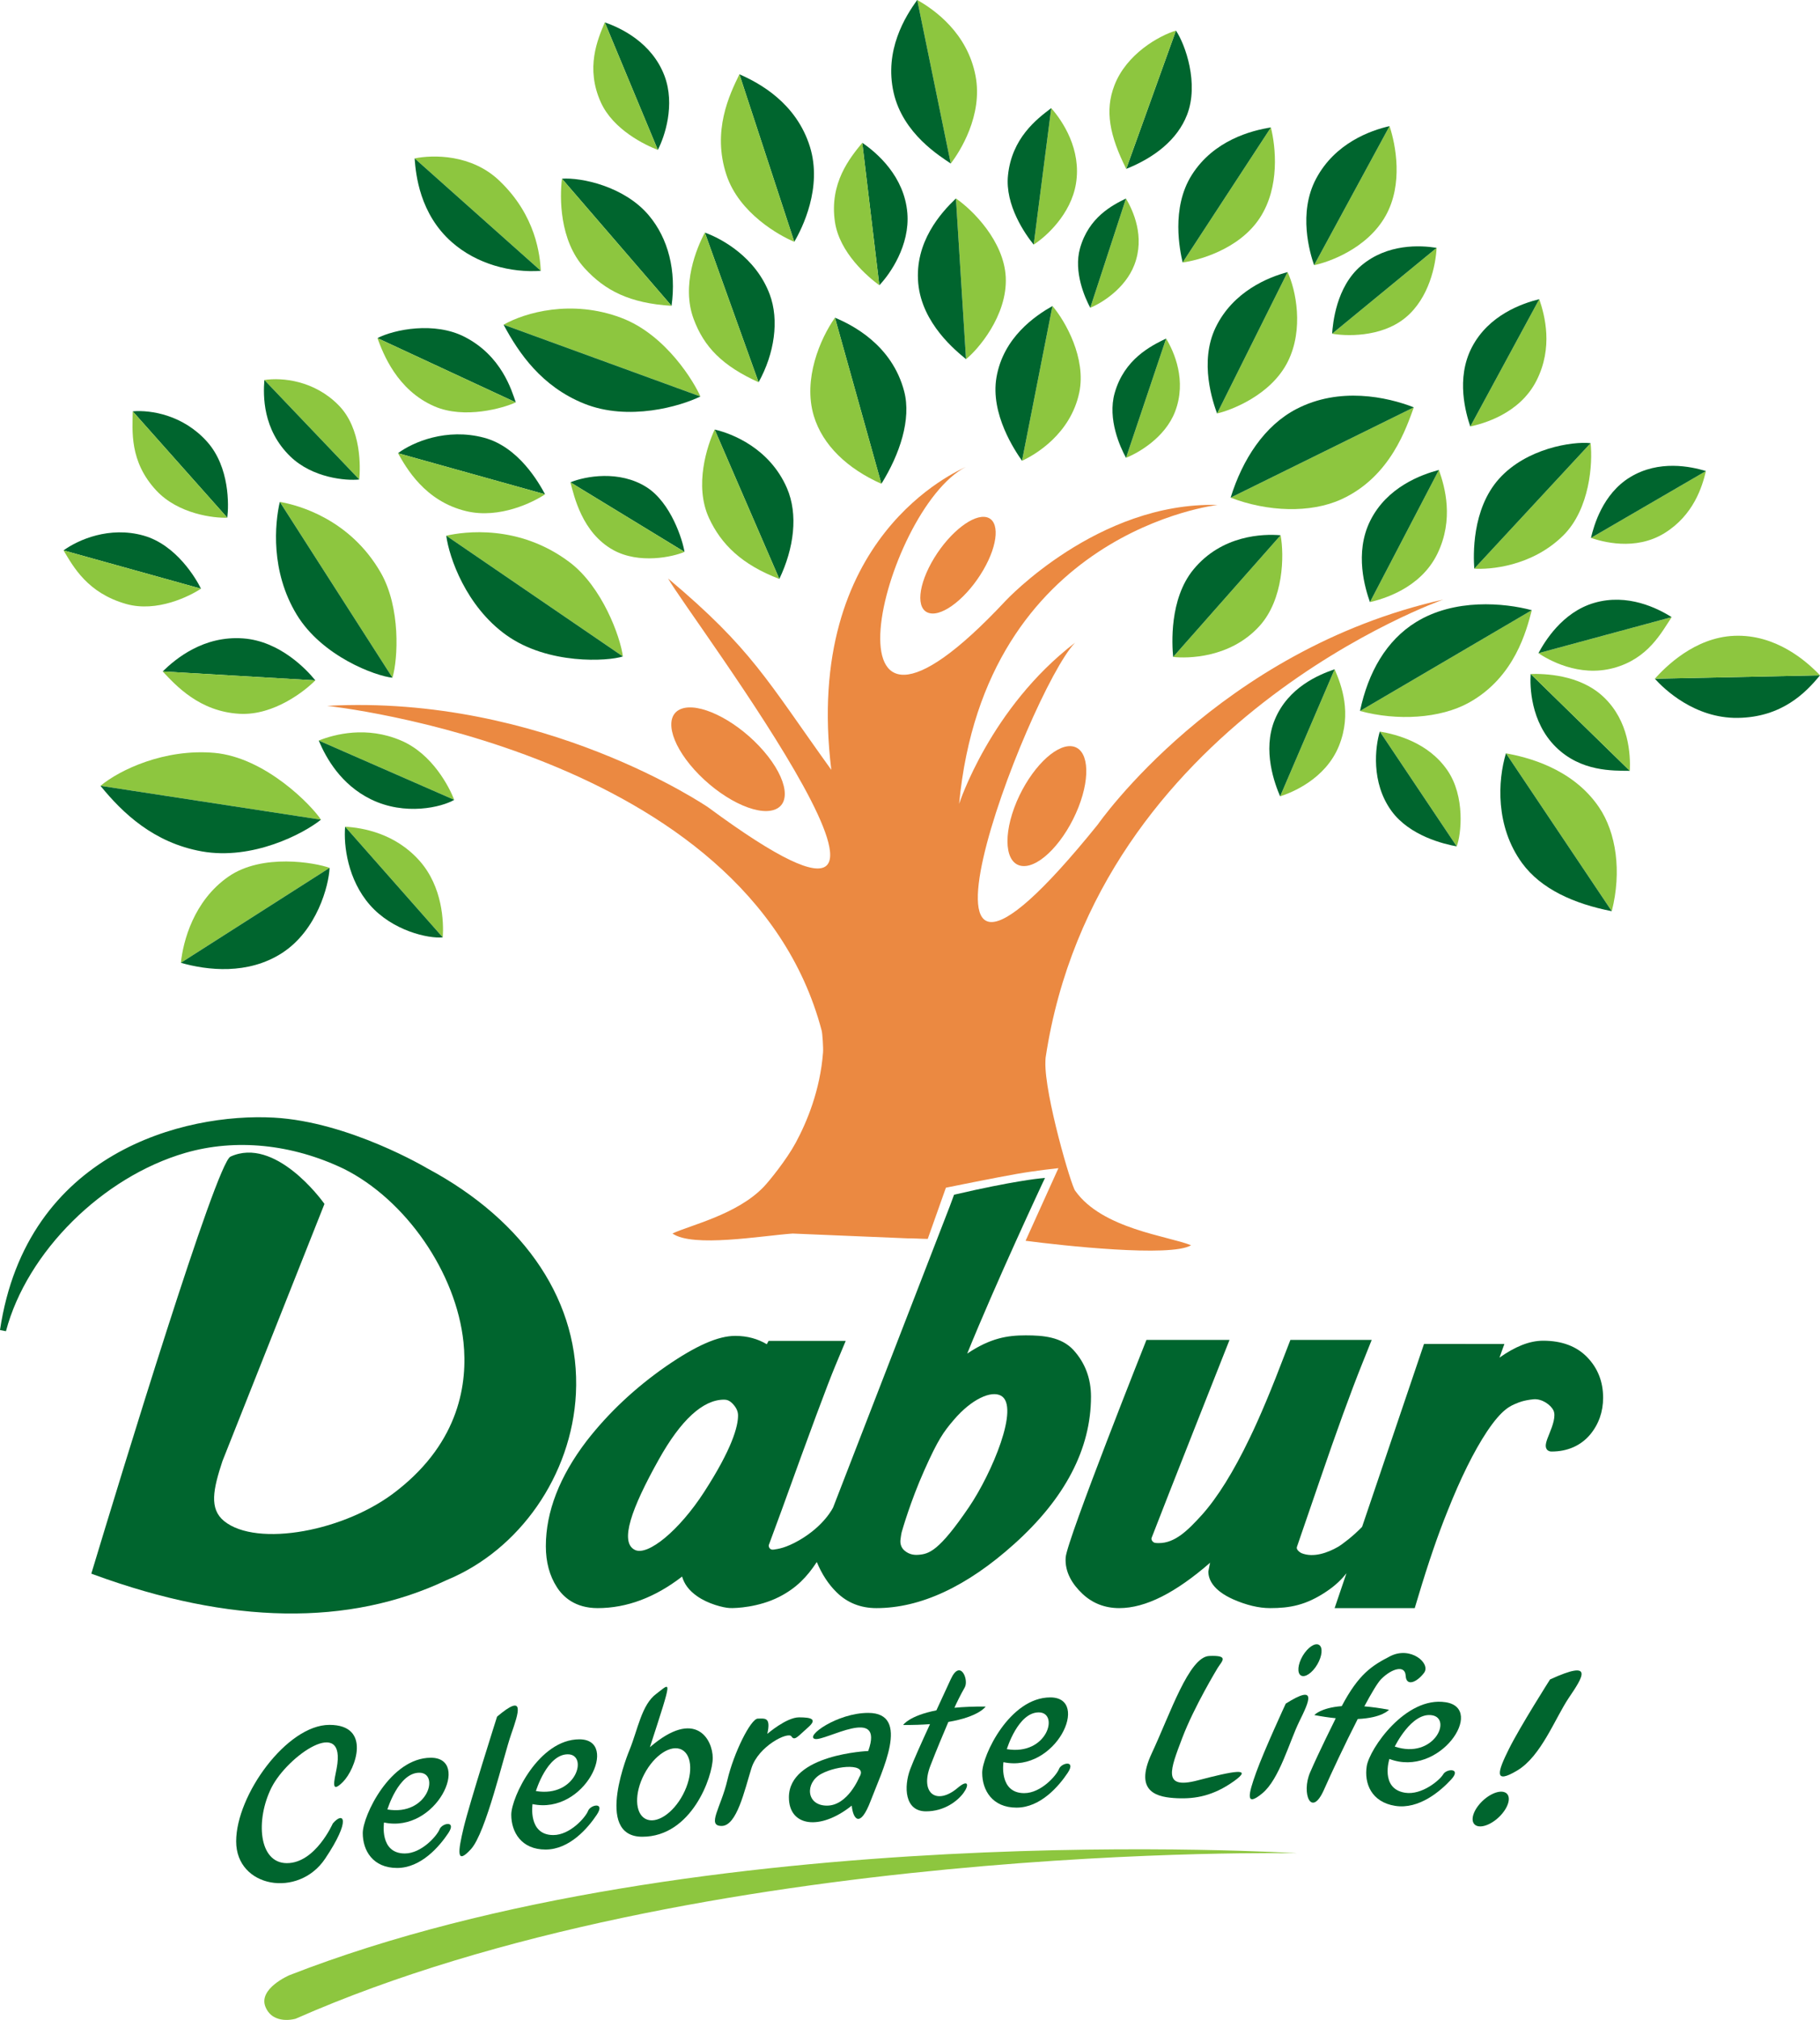 <?xml version="1.0" encoding="UTF-8"?>
<svg xmlns="http://www.w3.org/2000/svg" xmlns:xlink="http://www.w3.org/1999/xlink" width="358.45pt" height="397.55pt" viewBox="0 0 358.45 397.55" version="1.1">
<defs>
<clipPath id="clip1">
  <path d="M 52 363 L 256 363 L 256 397.551 L 52 397.551 Z M 52 363 "/>
</clipPath>
<clipPath id="clip2">
  <path d="M 325 132 L 358.449 132 L 358.449 142 L 325 142 Z M 325 132 "/>
</clipPath>
<clipPath id="clip3">
  <path d="M 325 125 L 358.449 125 L 358.449 134 L 325 134 Z M 325 125 "/>
</clipPath>
</defs>
<g id="surface1">
<path style=" stroke:none;fill-rule:nonzero;fill:rgb(0%,39.6%,17.999%);fill-opacity:1;" d="M 65.543 358.914 C 65.543 358.914 62.117 366.719 56.504 366.719 C 50.891 366.719 50.32 358.152 53.461 351.871 C 56.602 345.594 68.305 337.504 66.305 348.066 C 65.832 350.539 65.07 353.207 67.543 350.73 C 70.02 348.258 73.254 339.504 64.879 339.504 C 56.504 339.504 46.512 353.301 46.512 362.434 C 46.512 371.57 58.789 373.664 64.023 365.859 C 69.258 358.059 67.637 356.441 65.543 358.914 "/>
<path style=" stroke:none;fill-rule:nonzero;fill:rgb(0%,39.6%,17.999%);fill-opacity:1;" d="M 86.574 360.055 C 86.098 361.293 83.055 364.816 79.723 364.816 C 74.68 364.816 75.633 358.723 75.633 358.723 C 86.004 360.914 92.855 345.973 84.863 345.973 C 76.867 345.973 71.445 357.391 71.445 360.816 C 71.445 364.242 73.445 367.668 78.203 367.668 C 82.961 367.668 86.574 363.387 88.289 360.816 C 90 358.246 87.051 358.82 86.574 360.055 M 82.578 348.922 C 86.668 348.922 84.289 357.488 76.297 356.156 C 76.297 356.156 78.484 348.922 82.578 348.922 "/>
<path style=" stroke:none;fill-rule:nonzero;fill:rgb(0%,39.6%,17.999%);fill-opacity:1;" d="M 115.824 356.43 C 115.352 357.668 112.305 361.191 108.973 361.191 C 103.93 361.191 104.883 355.098 104.883 355.098 C 115.254 357.289 122.105 342.348 114.113 342.348 C 106.117 342.348 100.695 353.766 100.695 357.191 C 100.695 360.617 102.691 364.043 107.449 364.043 C 112.211 364.043 115.824 359.762 117.539 357.191 C 119.25 354.621 116.301 355.195 115.824 356.43 M 111.828 345.297 C 115.922 345.297 113.539 353.863 105.547 352.531 C 105.547 352.531 107.734 345.297 111.828 345.297 "/>
<path style=" stroke:none;fill-rule:nonzero;fill:rgb(0%,39.6%,17.999%);fill-opacity:1;" d="M 284.242 349.23 C 283.578 350.379 280.023 353.383 276.734 352.863 C 271.754 352.078 273.641 346.211 273.641 346.211 C 283.547 349.988 292.641 336.293 284.742 335.051 C 276.848 333.805 269.711 344.242 269.18 347.625 C 268.645 351.008 270.086 354.703 274.785 355.445 C 279.484 356.184 283.727 352.52 285.816 350.246 C 287.906 347.977 284.906 348.082 284.242 349.23 M 282.027 337.609 C 286.07 338.246 282.387 346.336 274.699 343.777 C 274.699 343.777 277.984 336.973 282.027 337.609 "/>
<path style=" stroke:none;fill-rule:nonzero;fill:rgb(0%,39.6%,17.999%);fill-opacity:1;" d="M 208.574 348.18 C 208.102 349.418 205.055 352.941 201.723 352.941 C 196.68 352.941 197.633 346.848 197.633 346.848 C 208.004 349.039 214.855 334.098 206.863 334.098 C 198.867 334.098 193.445 345.516 193.445 348.941 C 193.445 352.367 195.441 355.793 200.199 355.793 C 204.961 355.793 208.574 351.512 210.289 348.941 C 212 346.371 209.051 346.945 208.574 348.18 M 204.578 337.047 C 208.672 337.047 206.289 345.613 198.297 344.281 C 198.297 344.281 200.484 337.047 204.578 337.047 "/>
<path style=" stroke:none;fill-rule:nonzero;fill:rgb(0%,39.6%,17.999%);fill-opacity:1;" d="M 97.898 337.883 C 97.898 337.883 92.477 354.918 91.332 359.676 C 90.191 364.434 89.809 367.191 92.762 363.957 C 95.711 360.723 99.137 345.781 100.656 341.406 C 102.18 337.027 103.512 333.125 97.898 337.883 "/>
<path style=" stroke:none;fill-rule:nonzero;fill:rgb(0%,39.6%,17.999%);fill-opacity:1;" d="M 128 343.898 C 132.625 329.648 132.125 331.273 129.25 333.398 C 126.375 335.523 125.625 340.398 124 344.398 C 124 344.398 116.75 361.523 126.5 361.523 C 136.25 361.523 140.375 349.648 140.375 346.023 C 140.375 342.398 137 336.148 128 343.898 M 134.523 353.207 C 132.547 356.965 129.238 359.113 127.129 358.004 C 125.023 356.898 124.918 352.953 126.895 349.191 C 128.871 345.434 132.184 343.285 134.289 344.395 C 136.395 345.5 136.5 349.445 134.523 353.207 "/>
<path style=" stroke:none;fill-rule:nonzero;fill:rgb(0%,39.6%,17.999%);fill-opacity:1;" d="M 151.125 341.273 C 151.125 341.273 154.875 338.023 157.375 338.023 C 159.875 338.023 161 338.398 159.125 340.023 C 157.25 341.648 156.5 342.773 155.875 341.773 C 155.25 340.773 149.375 343.648 148 348.023 C 146.625 352.398 145.125 359.398 142.125 359.398 C 139.125 359.398 142 355.773 143.25 350.398 C 144.5 345.023 147.875 338.273 149.25 338.273 C 150.625 338.273 151.875 337.898 151.125 341.273 "/>
<path style=" stroke:none;fill-rule:nonzero;fill:rgb(0%,39.6%,17.999%);fill-opacity:1;" d="M 171 337.148 C 164.875 337.148 158.5 341.773 160.5 342.273 C 162.5 342.773 174.25 335.523 171 344.648 C 171 344.648 155.375 345.273 155.375 353.773 C 155.375 359.523 161.5 360.398 167.75 355.398 C 168 358.023 169.375 360.023 171.5 354.398 C 173.625 348.773 179.5 337.148 171 337.148 M 169.25 349.773 C 169.25 349.773 167 355.398 162.875 355.398 C 158.75 355.398 158.5 350.898 161.75 349.148 C 165 347.398 171 347.023 169.25 349.773 "/>
<path style=" stroke:none;fill-rule:nonzero;fill:rgb(0%,39.6%,17.999%);fill-opacity:1;" d="M 186.777 338.926 C 192.855 337.895 194.125 335.898 194.125 335.898 C 191.754 335.879 189.727 335.969 187.98 336.137 C 188.152 335.746 188.25 335.523 188.25 335.523 C 188.25 335.523 189.125 333.648 190 332.148 C 190.875 330.648 189.125 326.398 187.25 330.523 C 186.586 331.984 185.543 334.223 184.422 336.645 C 179.031 337.707 177.875 339.523 177.875 339.523 C 179.871 339.539 181.617 339.477 183.164 339.359 C 181.504 342.969 179.895 346.535 179.25 348.273 C 178 351.648 178.125 356.523 182.375 356.523 C 189.625 356.523 192.75 348.398 188.625 351.898 C 184.5 355.398 181.125 353.023 183.25 347.523 C 184.398 344.551 185.762 341.297 186.777 338.926 "/>
<path style=" stroke:none;fill-rule:nonzero;fill:rgb(0%,39.6%,17.999%);fill-opacity:1;" d="M 253.227 335.324 C 253.227 335.324 248.992 344.469 247.414 348.836 C 245.836 353.211 245.223 355.77 248.605 352.984 C 251.984 350.203 253.93 342.848 255.883 338.867 C 257.836 334.891 259.551 331.34 253.227 335.324 M 259.777 323.758 C 258.984 323.289 257.547 324.262 256.562 325.926 C 255.586 327.594 255.434 329.324 256.227 329.789 C 257.02 330.258 258.457 329.285 259.438 327.617 C 260.418 325.953 260.57 324.223 259.777 323.758 "/>
<path style=" stroke:none;fill-rule:nonzero;fill:rgb(0%,39.6%,17.999%);fill-opacity:1;" d="M 239.836 328.273 C 239.836 328.273 235.168 335.941 232.836 342.105 C 230.5 348.273 228.836 352.273 235.836 350.441 C 242.836 348.605 247 347.773 243 350.605 C 239 353.441 235.504 354.105 231.836 353.941 C 228.168 353.773 223.168 352.941 226.836 345.105 C 230.5 337.273 234.168 326.105 238.168 325.941 C 242.168 325.773 240.668 326.941 239.836 328.273 "/>
<path style=" stroke:none;fill-rule:nonzero;fill:rgb(0%,39.6%,17.999%);fill-opacity:1;" d="M 273.781 325.996 C 270.223 327.828 267.594 329.488 264.258 335.812 C 260.059 336.148 258.863 337.574 258.863 337.574 C 260.422 337.871 261.816 338.07 263.074 338.195 C 262.996 338.363 262.918 338.52 262.84 338.691 C 262.84 338.691 259.773 344.82 258.023 348.867 C 256.273 352.918 258.242 357.953 260.762 352.262 C 262.18 349.055 264.914 343.211 267.406 338.348 C 272.238 338.137 273.562 336.531 273.562 336.531 C 271.727 336.184 270.133 335.977 268.707 335.859 C 270.113 333.234 271.332 331.184 272.031 330.484 C 274.109 328.406 276.738 327.641 276.848 329.828 C 276.957 332.02 279.035 331.141 280.457 329.281 C 281.883 327.422 277.832 323.918 273.781 325.996 "/>
<path style=" stroke:none;fill-rule:nonzero;fill:rgb(0%,39.6%,17.999%);fill-opacity:1;" d="M 305.285 330.559 C 305.285 330.559 299.375 339.836 297.172 344.273 C 294.965 348.707 294.105 351.305 298.828 348.48 C 303.551 345.656 306.27 338.195 308.996 334.156 C 311.727 330.117 314.121 326.52 305.285 330.559 M 296.367 352.777 C 295.129 352.266 292.887 353.328 291.355 355.145 C 289.824 356.965 289.586 358.852 290.824 359.363 C 292.062 359.875 294.309 358.812 295.84 356.992 C 297.367 355.176 297.605 353.285 296.367 352.777 "/>
<g clip-path="url(#clip1)" clip-rule="nonzero">
<path style=" stroke:none;fill-rule:nonzero;fill:rgb(55.299%,77.599%,24.699%);fill-opacity:1;" d="M 255.5 364.773 C 255.5 364.773 137.75 357.273 57 388.773 C 57 388.773 50.777 391.422 52.297 395.043 C 53.816 398.664 58.227 397.344 58.227 397.344 C 137.535 362.375 255.5 364.773 255.5 364.773 "/>
</g>
<path style=" stroke:none;fill-rule:nonzero;fill:rgb(0%,39.6%,17.999%);fill-opacity:1;" d="M 125.062 305.074 C 121.949 303.578 124.379 296.863 129.75 287.27 C 134.125 279.438 138.48 275.492 142.598 275.492 C 143.105 275.492 143.684 275.609 144.398 276.402 C 145.059 277.133 145.359 277.836 145.359 278.613 C 145.359 280.766 144.199 285.145 138.645 293.719 C 133.762 301.254 127.605 306.293 125.062 305.074 M 190.84 296.641 C 184.914 305.352 182.965 305.871 180.867 306.031 C 179.668 306.133 178.785 305.758 178.109 305.164 C 177.703 304.82 177.27 304.145 177.332 303.211 C 177.332 303.211 177.461 302.078 177.574 301.625 C 177.699 301.176 179.328 295.469 182.031 289.426 C 184.734 283.367 185.816 281.844 187.895 279.422 C 191.383 275.355 195.223 273.656 197.141 274.711 C 200.914 276.785 195.371 289.961 190.84 296.641 M 211.418 265.723 L 211.414 265.719 C 209.02 263.129 205.426 262.836 202.02 262.836 C 198.426 262.836 195.07 263.355 190.492 266.426 C 196.223 252.301 205.277 232.996 205.367 232.789 L 205.816 231.852 L 204.77 231.953 C 204.715 231.953 199.242 232.512 188.211 235.086 L 187.898 235.164 L 187.09 237.355 L 164.086 296.703 C 164.086 296.703 162.398 300.297 157.375 303.184 C 154.746 304.688 153.27 304.875 152.395 305 C 151.551 305.156 151.32 304.355 151.426 304.082 C 152.09 302.266 153.957 297.219 153.957 297.219 C 159.531 281.762 162.996 272.449 164.543 268.754 L 166.562 263.922 L 151.379 263.922 C 151.379 263.922 151.113 264.406 151.016 264.578 C 149.266 263.539 147.215 262.938 144.812 262.938 C 141.441 262.938 137.105 264.84 131.164 268.934 C 125.059 273.18 119.809 278.117 115.531 283.625 C 110.203 290.598 107.504 297.57 107.504 304.34 C 107.504 307.457 108.234 310.168 109.684 312.406 C 110.879 314.281 113.246 316.523 117.703 316.523 C 123.484 316.523 129.07 314.391 134.34 310.312 C 134.746 311.711 135.617 313 137.277 314.16 C 139.441 315.703 142.484 316.449 143.711 316.508 C 144.938 316.566 149.457 316.352 153.465 314.309 C 156.863 312.578 158.969 310.344 160.867 307.449 C 161.852 309.812 163.145 311.816 164.758 313.395 C 166.855 315.469 169.496 316.523 172.605 316.523 C 181.301 316.523 190.43 312.277 199.73 303.922 C 209.77 294.922 214.871 285.156 214.871 274.895 C 214.871 271.316 213.707 268.234 211.418 265.723 "/>
<path style=" stroke:none;fill-rule:nonzero;fill:rgb(0%,39.6%,17.999%);fill-opacity:1;" d="M 312.652 267.195 C 310.57 265.004 307.633 263.891 303.918 263.891 C 301.117 263.891 298.273 265.141 295.32 267.223 C 295.656 266.277 296.285 264.539 296.285 264.539 L 280.461 264.523 L 268.266 300.523 C 266.559 302.309 264.438 303.922 263.516 304.469 C 261.531 305.609 258.715 306.66 256.332 305.707 C 256.332 305.707 255.184 305.137 255.438 304.449 C 256.223 302.172 259.922 291.402 259.922 291.402 C 263.176 281.879 266.051 273.965 268.246 268.508 L 270.16 263.73 L 254.145 263.73 L 253.273 265.988 C 250.449 273.41 248.098 279.008 246.094 283.121 C 242.949 289.664 239.801 294.719 236.742 298.145 C 233.93 301.242 231.414 303.734 228.223 303.723 C 227.969 303.723 227.684 303.723 227.445 303.668 C 227.004 303.566 226.656 303.02 226.82 302.668 C 229.23 296.375 242.156 263.73 242.156 263.73 L 225.793 263.73 C 225.793 263.73 210.148 303.043 209.887 306.527 C 209.676 309.395 211.176 311.805 213.188 313.707 C 215.18 315.578 217.621 316.523 220.438 316.523 C 225.637 316.523 231.539 313.496 238.355 307.57 C 238.348 307.594 238.297 307.715 238.297 307.715 C 238.297 307.727 237.984 309.309 237.984 309.309 C 237.984 310.816 238.836 312.98 242.863 314.789 C 245.469 315.938 247.926 316.523 250.145 316.523 C 254.008 316.523 257.211 315.973 261.285 313.227 C 263.039 312.051 264.254 310.852 265.188 309.648 L 262.855 316.523 L 278.633 316.523 L 279.387 314.027 C 281.312 307.602 283.223 302.031 285.07 297.48 C 287.664 290.938 290.281 285.656 292.859 281.77 C 295.824 277.344 297.449 276.707 298.875 276.145 C 298.875 276.145 299.949 275.625 301.992 275.422 C 303.715 275.25 305.445 276.562 305.941 277.586 C 306.488 278.695 305.797 280.594 305.16 282.156 C 304.586 283.57 304.18 284.586 304.625 285.246 C 304.762 285.461 305.051 285.703 305.594 285.703 C 308.719 285.703 311.344 284.543 313.18 282.363 C 314.875 280.32 315.734 277.879 315.734 275.105 C 315.734 271.98 314.695 269.324 312.652 267.195 "/>
<path style=" stroke:none;fill-rule:nonzero;fill:rgb(0%,39.6%,17.999%);fill-opacity:1;" d="M 84.199 229.988 L 84.223 230.008 C 84.07 229.91 68.73 220.785 53.914 219.98 C 36.348 219.023 5.234 226.762 0 261.785 L 1.172 262.02 C 5.297 246.43 20.164 231.664 36.512 226.918 C 46.398 224.062 57.473 225.164 67.688 230.047 C 79.93 236.148 89.855 250.512 91.285 264.195 C 92.113 272.148 90.543 283.656 78.336 293.277 C 68.152 301.453 50.578 304.598 44.152 299.402 C 41.152 296.973 41.984 293.137 43.805 287.602 L 63.902 236.969 L 63.711 236.703 C 63.324 236.172 54.152 223.637 45.387 227.66 C 42.574 228.953 23.828 290.406 18.145 309.211 L 17.984 309.738 L 18.504 309.93 C 45.371 319.762 68.742 320.129 87.977 311.004 C 102.371 305.074 112.609 290.328 113.426 274.324 C 114.324 256.566 103.672 240.414 84.199 229.988 "/>
<path style=" stroke:none;fill-rule:nonzero;fill:rgb(0%,39.6%,17.999%);fill-opacity:1;" d="M 39.582 115.871 C 38.699 114.043 34.793 107.25 28.254 105.414 C 21.57 103.543 15.453 106.211 12.512 108.332 L 39.582 115.871 "/>
<path style=" stroke:none;fill-rule:nonzero;fill:rgb(55.299%,77.599%,24.699%);fill-opacity:1;" d="M 24.828 118.875 C 30.926 120.609 37.383 117.324 39.582 115.871 L 12.512 108.332 C 14.457 111.57 17.215 116.707 24.828 118.875 "/>
<path style=" stroke:none;fill-rule:nonzero;fill:rgb(0%,39.6%,17.999%);fill-opacity:1;" d="M 44.766 101.898 C 45.074 99.461 45.234 91.949 40.824 86.984 C 36.129 81.699 29.77 80.656 26.141 80.961 L 44.766 101.898 "/>
<path style=" stroke:none;fill-rule:nonzero;fill:rgb(55.299%,77.599%,24.699%);fill-opacity:1;" d="M 30.797 96.559 C 35.105 101.176 42.121 102.008 44.766 101.898 L 26.141 80.961 C 26.105 84.727 25.422 90.805 30.797 96.559 "/>
<path style=" stroke:none;fill-rule:nonzero;fill:rgb(55.299%,77.599%,24.699%);fill-opacity:1;" d="M 64.91 170.82 C 62.102 169.797 51.648 167.914 44.988 172.547 C 38.141 177.301 36.062 185.273 35.625 189.508 L 64.91 170.82 "/>
<path style=" stroke:none;fill-rule:nonzero;fill:rgb(0%,39.6%,17.999%);fill-opacity:1;" d="M 55.516 187.602 C 62.461 183.137 64.77 174.242 64.91 170.82 L 35.625 189.508 C 40.82 190.996 48.805 191.914 55.516 187.602 "/>
<path style=" stroke:none;fill-rule:nonzero;fill:rgb(55.299%,77.599%,24.699%);fill-opacity:1;" d="M 63.211 161.332 C 61.48 158.645 52.312 149.059 42.168 148.18 C 32.379 147.348 23.621 151.5 19.789 154.672 L 63.211 161.332 "/>
<path style=" stroke:none;fill-rule:nonzero;fill:rgb(0%,39.6%,17.999%);fill-opacity:1;" d="M 39.746 167.578 C 49.734 169.359 59.781 164.105 63.211 161.332 L 19.789 154.672 C 24.137 160.023 30.27 165.883 39.746 167.578 "/>
<path style=" stroke:none;fill-rule:nonzero;fill:rgb(55.299%,77.599%,24.699%);fill-opacity:1;" d="M 137.941 78.035 C 136.805 75.387 131.246 65.898 122.348 62.555 C 112.582 58.875 103.387 61.516 99.18 63.91 L 137.941 78.035 "/>
<path style=" stroke:none;fill-rule:nonzero;fill:rgb(0%,39.6%,17.999%);fill-opacity:1;" d="M 115.023 79.438 C 123.809 82.984 134.082 79.945 137.941 78.035 L 99.18 63.91 C 102.203 69.57 106.691 76.07 115.023 79.438 "/>
<path style=" stroke:none;fill-rule:nonzero;fill:rgb(55.299%,77.599%,24.699%);fill-opacity:1;" d="M 87.203 184.504 C 87.41 181.41 87.156 174.586 82.684 169.492 C 77.863 164.004 71.414 162.918 67.973 162.719 L 87.203 184.504 "/>
<path style=" stroke:none;fill-rule:nonzero;fill:rgb(0%,39.6%,17.999%);fill-opacity:1;" d="M 72.832 178.102 C 77.297 183.215 84.367 184.777 87.203 184.504 L 67.973 162.719 C 67.652 166.477 68.512 173.164 72.832 178.102 "/>
<path style=" stroke:none;fill-rule:nonzero;fill:rgb(55.299%,77.599%,24.699%);fill-opacity:1;" d="M 89.461 157.434 C 88.516 154.996 85.211 148.398 78.957 145.746 C 72.211 142.875 65.969 144.496 62.77 145.758 L 89.461 157.434 "/>
<path style=" stroke:none;fill-rule:nonzero;fill:rgb(0%,39.6%,17.999%);fill-opacity:1;" d="M 73.02 157.312 C 79.781 160.637 87.004 158.871 89.461 157.434 L 62.77 145.758 C 64.238 149.23 67.133 154.41 73.02 157.312 "/>
<path style=" stroke:none;fill-rule:nonzero;fill:rgb(0%,39.6%,17.999%);fill-opacity:1;" d="M 62.102 133.918 C 60.488 131.898 55.172 126.184 47.898 125.656 C 40.102 125.082 34.617 129.641 32.035 132.16 L 62.102 133.918 "/>
<path style=" stroke:none;fill-rule:nonzero;fill:rgb(55.299%,77.599%,24.699%);fill-opacity:1;" d="M 47.176 140.496 C 54.066 140.875 60.266 135.797 62.102 133.918 L 32.039 132.16 C 34.629 134.914 39.277 140.059 47.176 140.496 "/>
<path style=" stroke:none;fill-rule:nonzero;fill:rgb(0%,39.6%,17.999%);fill-opacity:1;" d="M 156.434 47.59 C 157.98 44.984 162.016 36.922 159.512 28.871 C 156.816 20.234 149.52 16.316 145.629 14.625 L 156.434 47.59 "/>
<path style=" stroke:none;fill-rule:nonzero;fill:rgb(55.299%,77.599%,24.699%);fill-opacity:1;" d="M 143.082 34.449 C 145.598 42.02 153.57 46.414 156.434 47.594 L 145.629 14.621 C 143.684 18.598 140.199 25.766 143.082 34.449 "/>
<path style=" stroke:none;fill-rule:nonzero;fill:rgb(55.299%,77.599%,24.699%);fill-opacity:1;" d="M 187.254 32.188 C 189.016 29.898 193.633 22.715 192.129 14.914 C 190.523 6.547 184.152 1.973 180.652 -0.004 L 187.254 32.188 "/>
<path style=" stroke:none;fill-rule:nonzero;fill:rgb(0%,39.6%,17.999%);fill-opacity:1;" d="M 175.996 18.211 C 177.84 26.391 185.246 30.797 187.254 32.188 L 180.652 -0.004 C 178.305 3.211 174.121 9.883 175.996 18.211 "/>
<path style=" stroke:none;fill-rule:nonzero;fill:rgb(55.299%,77.599%,24.699%);fill-opacity:1;" d="M 190.258 70.688 C 192.5 68.93 198.453 62.133 198.082 54.547 C 197.734 47.508 191.625 41.359 188.27 39.062 L 190.258 70.688 "/>
<path style=" stroke:none;fill-rule:nonzero;fill:rgb(0%,39.6%,17.999%);fill-opacity:1;" d="M 180.848 55.754 C 181.574 63.738 188.371 69.129 190.258 70.688 L 188.27 39.062 C 185.363 41.836 180.102 47.617 180.848 55.754 "/>
<path style=" stroke:none;fill-rule:nonzero;fill:rgb(55.299%,77.599%,24.699%);fill-opacity:1;" d="M 201.285 90.688 C 203.816 89.559 210.84 85.457 212.559 77.27 C 213.973 70.516 209.828 63.211 207.281 60.23 L 201.285 90.688 "/>
<path style=" stroke:none;fill-rule:nonzero;fill:rgb(0%,39.6%,17.999%);fill-opacity:1;" d="M 196.258 74.262 C 195.004 81.496 199.926 88.754 201.285 90.688 L 207.281 60.23 C 203.898 62.156 197.625 66.375 196.258 74.262 "/>
<path style=" stroke:none;fill-rule:nonzero;fill:rgb(55.299%,77.599%,24.699%);fill-opacity:1;" d="M 231.051 129.305 C 233.887 129.617 242.297 129.566 248.062 123.215 C 252.812 117.98 252.949 109.316 252.215 105.355 L 231.051 129.305 "/>
<path style=" stroke:none;fill-rule:nonzero;fill:rgb(0%,39.6%,17.999%);fill-opacity:1;" d="M 235.043 112.102 C 230.266 117.918 230.824 126.891 231.051 129.305 L 252.215 105.355 C 248.785 105.055 240.637 105.289 235.043 112.102 "/>
<path style=" stroke:none;fill-rule:nonzero;fill:rgb(55.299%,77.599%,24.699%);fill-opacity:1;" d="M 290.359 111.926 C 293.27 112.133 301.699 111.559 307.93 105.348 C 313.113 100.164 313.711 91.219 313.266 87.227 L 290.359 111.926 "/>
<path style=" stroke:none;fill-rule:nonzero;fill:rgb(0%,39.6%,17.999%);fill-opacity:1;" d="M 295.242 94.234 C 289.82 100.277 290.184 109.422 290.359 111.926 L 313.266 87.227 C 309.723 86.84 300.648 88.215 295.242 94.234 "/>
<path style=" stroke:none;fill-rule:nonzero;fill:rgb(55.299%,77.599%,24.699%);fill-opacity:1;" d="M 239.703 81.387 C 242.348 80.773 250.32 77.844 253.652 71.141 C 256.816 64.777 255.234 57.059 253.59 53.562 L 239.703 81.387 "/>
<path style=" stroke:none;fill-rule:nonzero;fill:rgb(0%,39.6%,17.999%);fill-opacity:1;" d="M 239.426 64.445 C 236.125 71.281 238.91 79.199 239.703 81.387 L 253.59 53.562 C 249.859 54.539 242.871 57.324 239.426 64.445 "/>
<path style=" stroke:none;fill-rule:nonzero;fill:rgb(55.299%,77.599%,24.699%);fill-opacity:1;" d="M 232.922 51.66 C 235.637 51.324 244.008 49.246 248.16 42.84 C 252.098 36.762 251.254 28.918 250.301 25.086 L 232.922 51.66 "/>
<path style=" stroke:none;fill-rule:nonzero;fill:rgb(0%,39.6%,17.999%);fill-opacity:1;" d="M 234.723 34.438 C 230.582 40.98 232.395 49.375 232.922 51.66 L 250.301 25.086 C 246.461 25.684 239.031 27.621 234.723 34.438 "/>
<path style=" stroke:none;fill-rule:nonzero;fill:rgb(55.299%,77.599%,24.699%);fill-opacity:1;" d="M 262.363 65.684 C 264.637 66.109 271.898 66.59 276.832 62.504 C 281.508 58.629 282.766 52.102 282.945 48.781 L 262.363 65.684 "/>
<path style=" stroke:none;fill-rule:nonzero;fill:rgb(0%,39.6%,17.999%);fill-opacity:1;" d="M 268.074 52.297 C 263.125 56.492 262.508 63.707 262.363 65.684 L 282.945 48.781 C 279.703 48.266 273.242 47.922 268.074 52.297 "/>
<path style=" stroke:none;fill-rule:nonzero;fill:rgb(55.299%,77.599%,24.699%);fill-opacity:1;" d="M 289.574 83.945 C 291.945 83.422 299.273 81.539 302.629 74.883 C 305.906 68.379 304.285 62.203 303.16 58.883 L 289.574 83.945 "/>
<path style=" stroke:none;fill-rule:nonzero;fill:rgb(0%,39.6%,17.999%);fill-opacity:1;" d="M 289.871 68.387 C 286.684 74.539 288.727 81.426 289.574 83.945 L 303.16 58.883 C 299.812 59.719 293.191 61.98 289.871 68.387 "/>
<path style=" stroke:none;fill-rule:nonzero;fill:rgb(55.299%,77.599%,24.699%);fill-opacity:1;" d="M 269.812 118.512 C 272.25 117.938 279.762 115.883 283.105 108.973 C 286.367 102.223 284.602 95.902 283.391 92.5 L 269.812 118.512 "/>
<path style=" stroke:none;fill-rule:nonzero;fill:rgb(0%,39.6%,17.999%);fill-opacity:1;" d="M 269.867 102.5 C 266.688 108.883 268.906 115.934 269.812 118.512 L 283.391 92.5 C 279.949 93.41 273.176 95.848 269.867 102.5 "/>
<path style=" stroke:none;fill-rule:nonzero;fill:rgb(55.299%,77.599%,24.699%);fill-opacity:1;" d="M 313.34 105.875 C 315.441 106.586 322.039 108.531 327.859 104.914 C 333.543 101.379 335.25 95.824 335.984 92.711 L 313.34 105.875 "/>
<path style=" stroke:none;fill-rule:nonzero;fill:rgb(0%,39.6%,17.999%);fill-opacity:1;" d="M 321.066 93.914 C 315.625 97.215 313.902 103.52 313.34 105.875 L 335.984 92.715 C 332.973 91.805 326.734 90.477 321.066 93.914 "/>
<path style=" stroke:none;fill-rule:nonzero;fill:rgb(55.299%,77.599%,24.699%);fill-opacity:1;" d="M 302.992 128.566 C 304.898 129.832 310.91 133.336 317.781 131.488 C 324.633 129.652 327.242 124.445 329.242 121.465 L 302.992 128.566 "/>
<path style=" stroke:none;fill-rule:nonzero;fill:rgb(0%,39.6%,17.999%);fill-opacity:1;" d="M 313.984 118.664 C 307.641 120.508 304.195 126.355 302.992 128.566 L 329.238 121.465 C 326.477 119.742 320.594 116.738 313.984 118.664 "/>
<g clip-path="url(#clip2)" clip-rule="nonzero">
<path style=" stroke:none;fill-rule:nonzero;fill:rgb(0%,39.6%,17.999%);fill-opacity:1;" d="M 325.918 133.594 C 327.754 135.633 333.754 141.398 342.227 141.301 C 350.898 141.199 355.645 136.367 358.449 132.918 L 325.918 133.594 "/>
</g>
<g clip-path="url(#clip3)" clip-rule="nonzero">
<path style=" stroke:none;fill-rule:nonzero;fill:rgb(55.299%,77.599%,24.699%);fill-opacity:1;" d="M 341.547 125.145 C 333.684 125.477 327.949 131.348 325.918 133.594 L 358.449 132.918 C 355.758 130.102 349.738 124.805 341.547 125.145 "/>
</g>
<path style=" stroke:none;fill-rule:nonzero;fill:rgb(0%,39.6%,17.999%);fill-opacity:1;" d="M 301.469 132.656 C 301.301 134.926 301.387 142.078 306.438 147.047 C 311.391 151.914 317.645 151.684 320.996 151.723 L 301.469 132.656 "/>
<path style=" stroke:none;fill-rule:nonzero;fill:rgb(55.299%,77.599%,24.699%);fill-opacity:1;" d="M 315.871 137.23 C 311.113 132.68 304 132.598 301.469 132.656 L 320.996 151.727 C 321.137 148.496 320.84 141.965 315.871 137.23 "/>
<path style=" stroke:none;fill-rule:nonzero;fill:rgb(55.299%,77.599%,24.699%);fill-opacity:1;" d="M 252.121 156.738 C 254.336 156.051 261.07 153.375 263.719 146.785 C 266.305 140.352 264.188 134.805 262.855 131.734 L 252.121 156.738 "/>
<path style=" stroke:none;fill-rule:nonzero;fill:rgb(0%,39.6%,17.999%);fill-opacity:1;" d="M 251.078 141.637 C 248.551 147.727 251.113 154.402 252.121 156.738 L 262.855 131.734 C 259.738 132.797 253.715 135.285 251.078 141.637 "/>
<path style=" stroke:none;fill-rule:nonzero;fill:rgb(55.299%,77.599%,24.699%);fill-opacity:1;" d="M 286.898 166.59 C 287.793 164.293 288.629 156.727 285.016 151.547 C 281.246 146.129 275.043 144.555 271.758 143.988 L 286.898 166.59 "/>
<path style=" stroke:none;fill-rule:nonzero;fill:rgb(0%,39.6%,17.999%);fill-opacity:1;" d="M 274.051 159.617 C 277.633 164.535 284.41 166.152 286.898 166.59 L 271.758 143.988 C 270.852 146.957 269.977 154.023 274.051 159.617 "/>
<path style=" stroke:none;fill-rule:nonzero;fill:rgb(55.299%,77.599%,24.699%);fill-opacity:1;" d="M 258.812 52.191 C 261.453 51.664 269.219 49.055 272.91 42.461 C 276.395 36.234 274.891 28.512 273.672 24.824 L 258.812 52.191 "/>
<path style=" stroke:none;fill-rule:nonzero;fill:rgb(0%,39.6%,17.999%);fill-opacity:1;" d="M 259.215 35.156 C 255.617 41.883 257.98 49.797 258.812 52.191 L 273.672 24.824 C 269.934 25.676 262.953 28.145 259.215 35.156 "/>
<path style=" stroke:none;fill-rule:nonzero;fill:rgb(0%,39.6%,17.999%);fill-opacity:1;" d="M 129.559 29.504 C 130.906 26.91 133.035 20.633 130.863 14.902 C 128.402 8.422 122.34 5.508 119.117 4.41 L 129.559 29.504 "/>
<path style=" stroke:none;fill-rule:nonzero;fill:rgb(55.299%,77.599%,24.699%);fill-opacity:1;" d="M 118.332 20.141 C 120.785 25.562 127.086 28.562 129.559 29.504 L 119.117 4.41 C 117.688 7.77 115.277 13.383 118.332 20.141 "/>
<path style=" stroke:none;fill-rule:nonzero;fill:rgb(0%,39.6%,17.999%);fill-opacity:1;" d="M 173.184 56.145 C 175.309 53.934 179.23 48.281 178.703 41.93 C 178.113 34.746 172.781 30.117 169.824 28.105 L 173.184 56.145 "/>
<path style=" stroke:none;fill-rule:nonzero;fill:rgb(55.299%,77.599%,24.699%);fill-opacity:1;" d="M 164.438 43.656 C 165.332 49.773 170.945 54.512 173.184 56.145 L 169.824 28.105 C 167.391 31.07 163.32 36.02 164.438 43.656 "/>
<path style=" stroke:none;fill-rule:nonzero;fill:rgb(55.299%,77.599%,24.699%);fill-opacity:1;" d="M 203.586 48.145 C 206.039 46.578 210.914 42.168 211.906 36.176 C 213.035 29.387 209.266 23.809 207.039 21.281 L 203.586 48.145 "/>
<path style=" stroke:none;fill-rule:nonzero;fill:rgb(0%,39.6%,17.999%);fill-opacity:1;" d="M 198.523 34.527 C 197.918 40.398 201.93 46.125 203.586 48.145 L 207.043 21.281 C 204.133 23.469 199.273 27.203 198.523 34.527 "/>
<path style=" stroke:none;fill-rule:nonzero;fill:rgb(55.299%,77.599%,24.699%);fill-opacity:1;" d="M 214.73 60.574 C 216.949 59.684 221.629 56.793 223.414 52.129 C 225.551 46.551 223.16 41.453 221.762 39.07 L 214.73 60.574 "/>
<path style=" stroke:none;fill-rule:nonzero;fill:rgb(0%,39.6%,17.999%);fill-opacity:1;" d="M 212.711 48.863 C 211.395 53.523 213.707 58.695 214.73 60.574 L 221.762 39.07 C 219.07 40.398 214.438 42.738 212.711 48.863 "/>
<path style=" stroke:none;fill-rule:nonzero;fill:rgb(55.299%,77.599%,24.699%);fill-opacity:1;" d="M 221.77 90.105 C 224.227 89.141 229.473 86.125 231.434 81.016 C 233.777 74.902 231.242 69.246 229.668 66.633 L 221.77 90.105 "/>
<path style=" stroke:none;fill-rule:nonzero;fill:rgb(0%,39.6%,17.999%);fill-opacity:1;" d="M 219.531 77.379 C 218.09 82.488 220.625 88.039 221.77 90.109 L 229.668 66.633 C 226.695 68.07 221.422 70.664 219.531 77.379 "/>
<path style=" stroke:none;fill-rule:nonzero;fill:rgb(0%,39.6%,17.999%);fill-opacity:1;" d="M 132.262 60.195 C 133.223 53.316 131.637 46.961 127.785 42.391 C 122.934 36.633 114.41 34.895 110.684 35.176 L 132.262 60.195 "/>
<path style=" stroke:none;fill-rule:nonzero;fill:rgb(55.299%,77.599%,24.699%);fill-opacity:1;" d="M 115.141 52.793 C 119.16 57.195 124.02 59.691 132.262 60.195 L 110.68 35.176 C 110.234 38.758 110.125 47.301 115.141 52.793 "/>
<path style=" stroke:none;fill-rule:nonzero;fill:rgb(0%,39.6%,17.999%);fill-opacity:1;" d="M 153.488 113.953 C 156.363 107.949 157.254 101.281 154.98 96.051 C 151.574 88.238 144.238 85.348 140.754 84.547 L 153.488 113.953 "/>
<path style=" stroke:none;fill-rule:nonzero;fill:rgb(55.299%,77.599%,24.699%);fill-opacity:1;" d="M 139.645 101.98 C 142.035 107.145 146.109 111.145 153.488 113.953 L 140.754 84.547 C 139.305 87.684 136.66 95.535 139.645 101.98 "/>
<path style=" stroke:none;fill-rule:nonzero;fill:rgb(0%,39.6%,17.999%);fill-opacity:1;" d="M 221.809 33.242 C 227.348 31.031 231.883 27.523 233.793 22.594 C 236.164 16.477 233.473 8.789 231.602 6.023 L 221.809 33.242 "/>
<path style=" stroke:none;fill-rule:nonzero;fill:rgb(55.299%,77.599%,24.699%);fill-opacity:1;" d="M 219.484 16.801 C 217.566 21.762 218.531 26.688 221.809 33.242 L 231.602 6.023 C 228.188 7.062 221.852 10.652 219.484 16.801 "/>
<path style=" stroke:none;fill-rule:nonzero;fill:rgb(0%,39.6%,17.999%);fill-opacity:1;" d="M 173.59 95.227 C 177.211 89.406 179.512 82.535 178.082 77.043 C 175.684 67.859 167.812 63.938 164.445 62.531 L 173.59 95.227 "/>
<path style=" stroke:none;fill-rule:nonzero;fill:rgb(55.299%,77.599%,24.699%);fill-opacity:1;" d="M 160.277 81.855 C 162.012 87.645 166.941 92.277 173.59 95.227 L 164.445 62.531 C 161.527 66.684 158.113 74.637 160.277 81.855 "/>
<path style=" stroke:none;fill-rule:nonzero;fill:rgb(55.299%,77.599%,24.699%);fill-opacity:1;" d="M 242.371 97.949 C 249.621 100.746 258.098 101.055 264.176 98.281 C 273.941 93.82 277.039 84.004 278.453 80.176 L 242.371 97.949 "/>
<path style=" stroke:none;fill-rule:nonzero;fill:rgb(0%,39.6%,17.999%);fill-opacity:1;" d="M 255.352 80.492 C 249.035 83.77 244.73 90.379 242.371 97.949 L 278.453 80.176 C 273.145 78.105 263.797 76.109 255.352 80.496 "/>
<path style=" stroke:none;fill-rule:nonzero;fill:rgb(55.299%,77.599%,24.699%);fill-opacity:1;" d="M 267.855 139.941 C 275.137 141.922 283.633 141.445 289.301 138.305 C 298.395 133.262 300.66 123.984 301.688 120.102 L 267.855 139.941 "/>
<path style=" stroke:none;fill-rule:nonzero;fill:rgb(0%,39.6%,17.999%);fill-opacity:1;" d="M 278.898 122.438 C 273.031 126.059 269.469 132.301 267.855 139.941 L 301.688 120.105 C 296.266 118.652 286.488 117.762 278.898 122.441 "/>
<path style=" stroke:none;fill-rule:nonzero;fill:rgb(55.299%,77.599%,24.699%);fill-opacity:1;" d="M 317.438 179.348 C 319.434 171.527 318.305 163.871 314.922 158.887 C 309.609 151.062 300.445 148.977 296.598 148.273 L 317.438 179.348 "/>
<path style=" stroke:none;fill-rule:nonzero;fill:rgb(0%,39.6%,17.999%);fill-opacity:1;" d="M 299.785 169.898 C 303.512 174.984 309.984 177.891 317.438 179.348 L 296.598 148.273 C 294.969 153.672 294.504 162.672 299.785 169.898 "/>
<path style=" stroke:none;fill-rule:nonzero;fill:rgb(0%,39.6%,17.999%);fill-opacity:1;" d="M 149.402 75.238 C 152.531 69.617 153.504 63.02 151.586 57.914 C 148.84 50.625 142.164 46.977 138.824 45.781 L 149.402 75.238 "/>
<path style=" stroke:none;fill-rule:nonzero;fill:rgb(55.299%,77.599%,24.699%);fill-opacity:1;" d="M 136.605 62.762 C 138.652 68.293 142.258 72 149.402 75.238 L 138.824 45.781 C 137.191 48.812 134.156 56.141 136.605 62.762 "/>
<path style=" stroke:none;fill-rule:nonzero;fill:rgb(55.299%,77.599%,24.699%);fill-opacity:1;" d="M 70.758 94.379 C 70.98 91.965 71.215 84.379 66.711 79.785 C 61.922 74.895 55.625 74.262 52.066 74.793 L 70.758 94.379 "/>
<path style=" stroke:none;fill-rule:nonzero;fill:rgb(0%,39.6%,17.999%);fill-opacity:1;" d="M 57.176 89.844 C 61.57 94.094 68.164 94.656 70.758 94.379 L 52.066 74.793 C 51.836 77.852 51.695 84.531 57.176 89.844 "/>
<path style=" stroke:none;fill-rule:nonzero;fill:rgb(0%,39.6%,17.999%);fill-opacity:1;" d="M 101.582 79.199 C 100.758 76.812 98.801 70.074 91.551 66.328 C 85.574 63.238 77.656 64.844 74.336 66.547 L 101.582 79.199 "/>
<path style=" stroke:none;fill-rule:nonzero;fill:rgb(55.299%,77.599%,24.699%);fill-opacity:1;" d="M 85.57 79.984 C 91.48 82.535 99.117 80.336 101.582 79.199 L 74.336 66.547 C 75.441 69.555 78.172 76.781 85.57 79.984 "/>
<path style=" stroke:none;fill-rule:nonzero;fill:rgb(55.299%,77.599%,24.699%);fill-opacity:1;" d="M 106.516 53.309 C 106.344 50.34 105.633 42.484 98.324 35.543 C 92.855 30.34 85.316 30.441 81.66 31.176 L 106.516 53.309 "/>
<path style=" stroke:none;fill-rule:nonzero;fill:rgb(0%,39.6%,17.999%);fill-opacity:1;" d="M 88.977 47.656 C 93.938 52.031 100.672 53.719 106.516 53.309 L 81.66 31.176 C 81.895 34.367 82.66 42.09 88.977 47.656 "/>
<path style=" stroke:none;fill-rule:nonzero;fill:rgb(0%,39.6%,17.999%);fill-opacity:1;" d="M 107.352 97.293 C 106.145 95.062 102.172 87.949 95.285 86.141 C 87.961 84.211 81.367 86.984 78.383 89.203 L 107.352 97.293 "/>
<path style=" stroke:none;fill-rule:nonzero;fill:rgb(55.299%,77.599%,24.699%);fill-opacity:1;" d="M 91.84 100.613 C 98.418 102.184 105.102 98.809 107.352 97.293 L 78.383 89.203 C 79.961 91.984 83.621 98.656 91.84 100.613 "/>
<path style=" stroke:none;fill-rule:nonzero;fill:rgb(0%,39.6%,17.999%);fill-opacity:1;" d="M 134.812 108.629 C 134.461 106.348 132.164 98.945 127.324 95.879 C 121.992 92.512 115.328 93.711 112.344 94.934 L 134.812 108.629 "/>
<path style=" stroke:none;fill-rule:nonzero;fill:rgb(55.299%,77.599%,24.699%);fill-opacity:1;" d="M 120.789 108.266 C 125.91 111.086 132.551 109.605 134.812 108.629 L 112.344 94.934 C 113.066 97.602 114.605 104.848 120.789 108.266 "/>
<path style=" stroke:none;fill-rule:nonzero;fill:rgb(55.299%,77.599%,24.699%);fill-opacity:1;" d="M 77.293 133.395 C 78.402 129.652 78.914 119.59 75.016 112.762 C 68.934 102.133 58.676 99.398 55.113 98.789 L 77.293 133.395 "/>
<path style=" stroke:none;fill-rule:nonzero;fill:rgb(0%,39.6%,17.999%);fill-opacity:1;" d="M 58.422 120.949 C 63.426 129.211 73.98 133.066 77.297 133.395 L 55.109 98.789 C 54.117 103.094 53.258 112.418 58.422 120.949 "/>
<path style=" stroke:none;fill-rule:nonzero;fill:rgb(55.299%,77.599%,24.699%);fill-opacity:1;" d="M 122.676 129.207 C 122.18 125.32 118.586 115.484 112.184 110.664 C 102.219 103.152 91.438 104.625 87.891 105.441 L 122.676 129.207 "/>
<path style=" stroke:none;fill-rule:nonzero;fill:rgb(0%,39.6%,17.999%);fill-opacity:1;" d="M 99.711 125.004 C 107.945 130.895 119.742 130.168 122.676 129.207 L 87.891 105.441 C 88.453 109.695 91.758 119.312 99.711 125.004 "/>
<path style=" stroke:none;fill-rule:nonzero;fill:rgb(91.8%,53.699%,25.499%);fill-opacity:1;" d="M 200.234 157.781 C 197.438 164.414 197.918 170.172 201.398 170.457 C 204.867 170.742 209.82 165.465 212.414 158.863 C 214.922 152.469 214.281 147.188 211.02 146.875 C 207.762 146.562 202.969 151.367 200.234 157.781 "/>
<path style=" stroke:none;fill-rule:nonzero;fill:rgb(91.8%,53.699%,25.499%);fill-opacity:1;" d="M 184.016 109.785 C 180.766 115.086 180.305 120.035 183.062 120.684 C 185.816 121.352 190.609 117.461 193.68 112.164 C 196.664 107.031 196.902 102.453 194.324 101.805 C 191.734 101.152 187.16 104.664 184.016 109.785 "/>
<path style=" stroke:none;fill-rule:nonzero;fill:rgb(91.8%,53.699%,25.499%);fill-opacity:1;" d="M 152.555 159.367 C 156.184 158.039 154.746 152.348 149.473 146.801 C 144.363 141.43 137.574 138.238 134.18 139.52 C 130.781 140.793 131.879 146.086 136.754 151.504 C 141.797 157.09 148.93 160.684 152.555 159.367 "/>
<path style=" stroke:none;fill-rule:nonzero;fill:rgb(91.8%,53.699%,25.499%);fill-opacity:1;" d="M 163.727 151.531 C 151.031 133.895 148.195 127.828 131.582 113.863 C 135.387 120.82 196.078 200.66 139.504 158.926 C 139.504 158.926 106.965 136.609 64.41 138.934 C 64.41 138.934 147.273 147.617 161.836 202.883 C 161.973 203.387 162.172 206.242 162.098 207.148 C 161.531 214.574 158.938 220.812 156.719 224.922 C 154.898 228.293 151.461 232.52 150.402 233.617 C 145.176 239.066 135.949 241.148 132.438 242.785 C 136.449 245.617 150.02 243.223 156.117 242.797 L 178.727 243.742 C 179.34 243.703 181.586 243.852 182.719 243.852 L 186.297 233.77 C 186.297 233.77 196.379 231.727 200.254 231.059 C 204.117 230.383 208.457 229.926 208.457 229.926 L 201.988 244.219 C 209.121 245.16 230.633 247.52 234.582 245.102 C 230.098 243.277 217.086 241.895 211.777 234.395 C 211.027 233.645 205.711 215.461 205.891 209.031 C 205.895 208.805 205.918 208.219 205.941 208.129 C 215.961 141.938 284.273 118.004 284.273 118.004 C 240.051 127.926 216.203 162.301 216.203 162.301 C 171.352 217.816 202.465 136.152 211.723 126.512 C 195.02 139.305 188.898 158.227 188.898 158.227 C 193.996 104.527 239.801 99.391 239.801 99.391 C 216.203 98.742 198.039 118.27 198.039 118.27 C 159.297 159.688 173.77 100.359 190.23 91.895 C 188.758 92.672 158.09 105.535 163.727 151.531 "/>
</g>
</svg>
